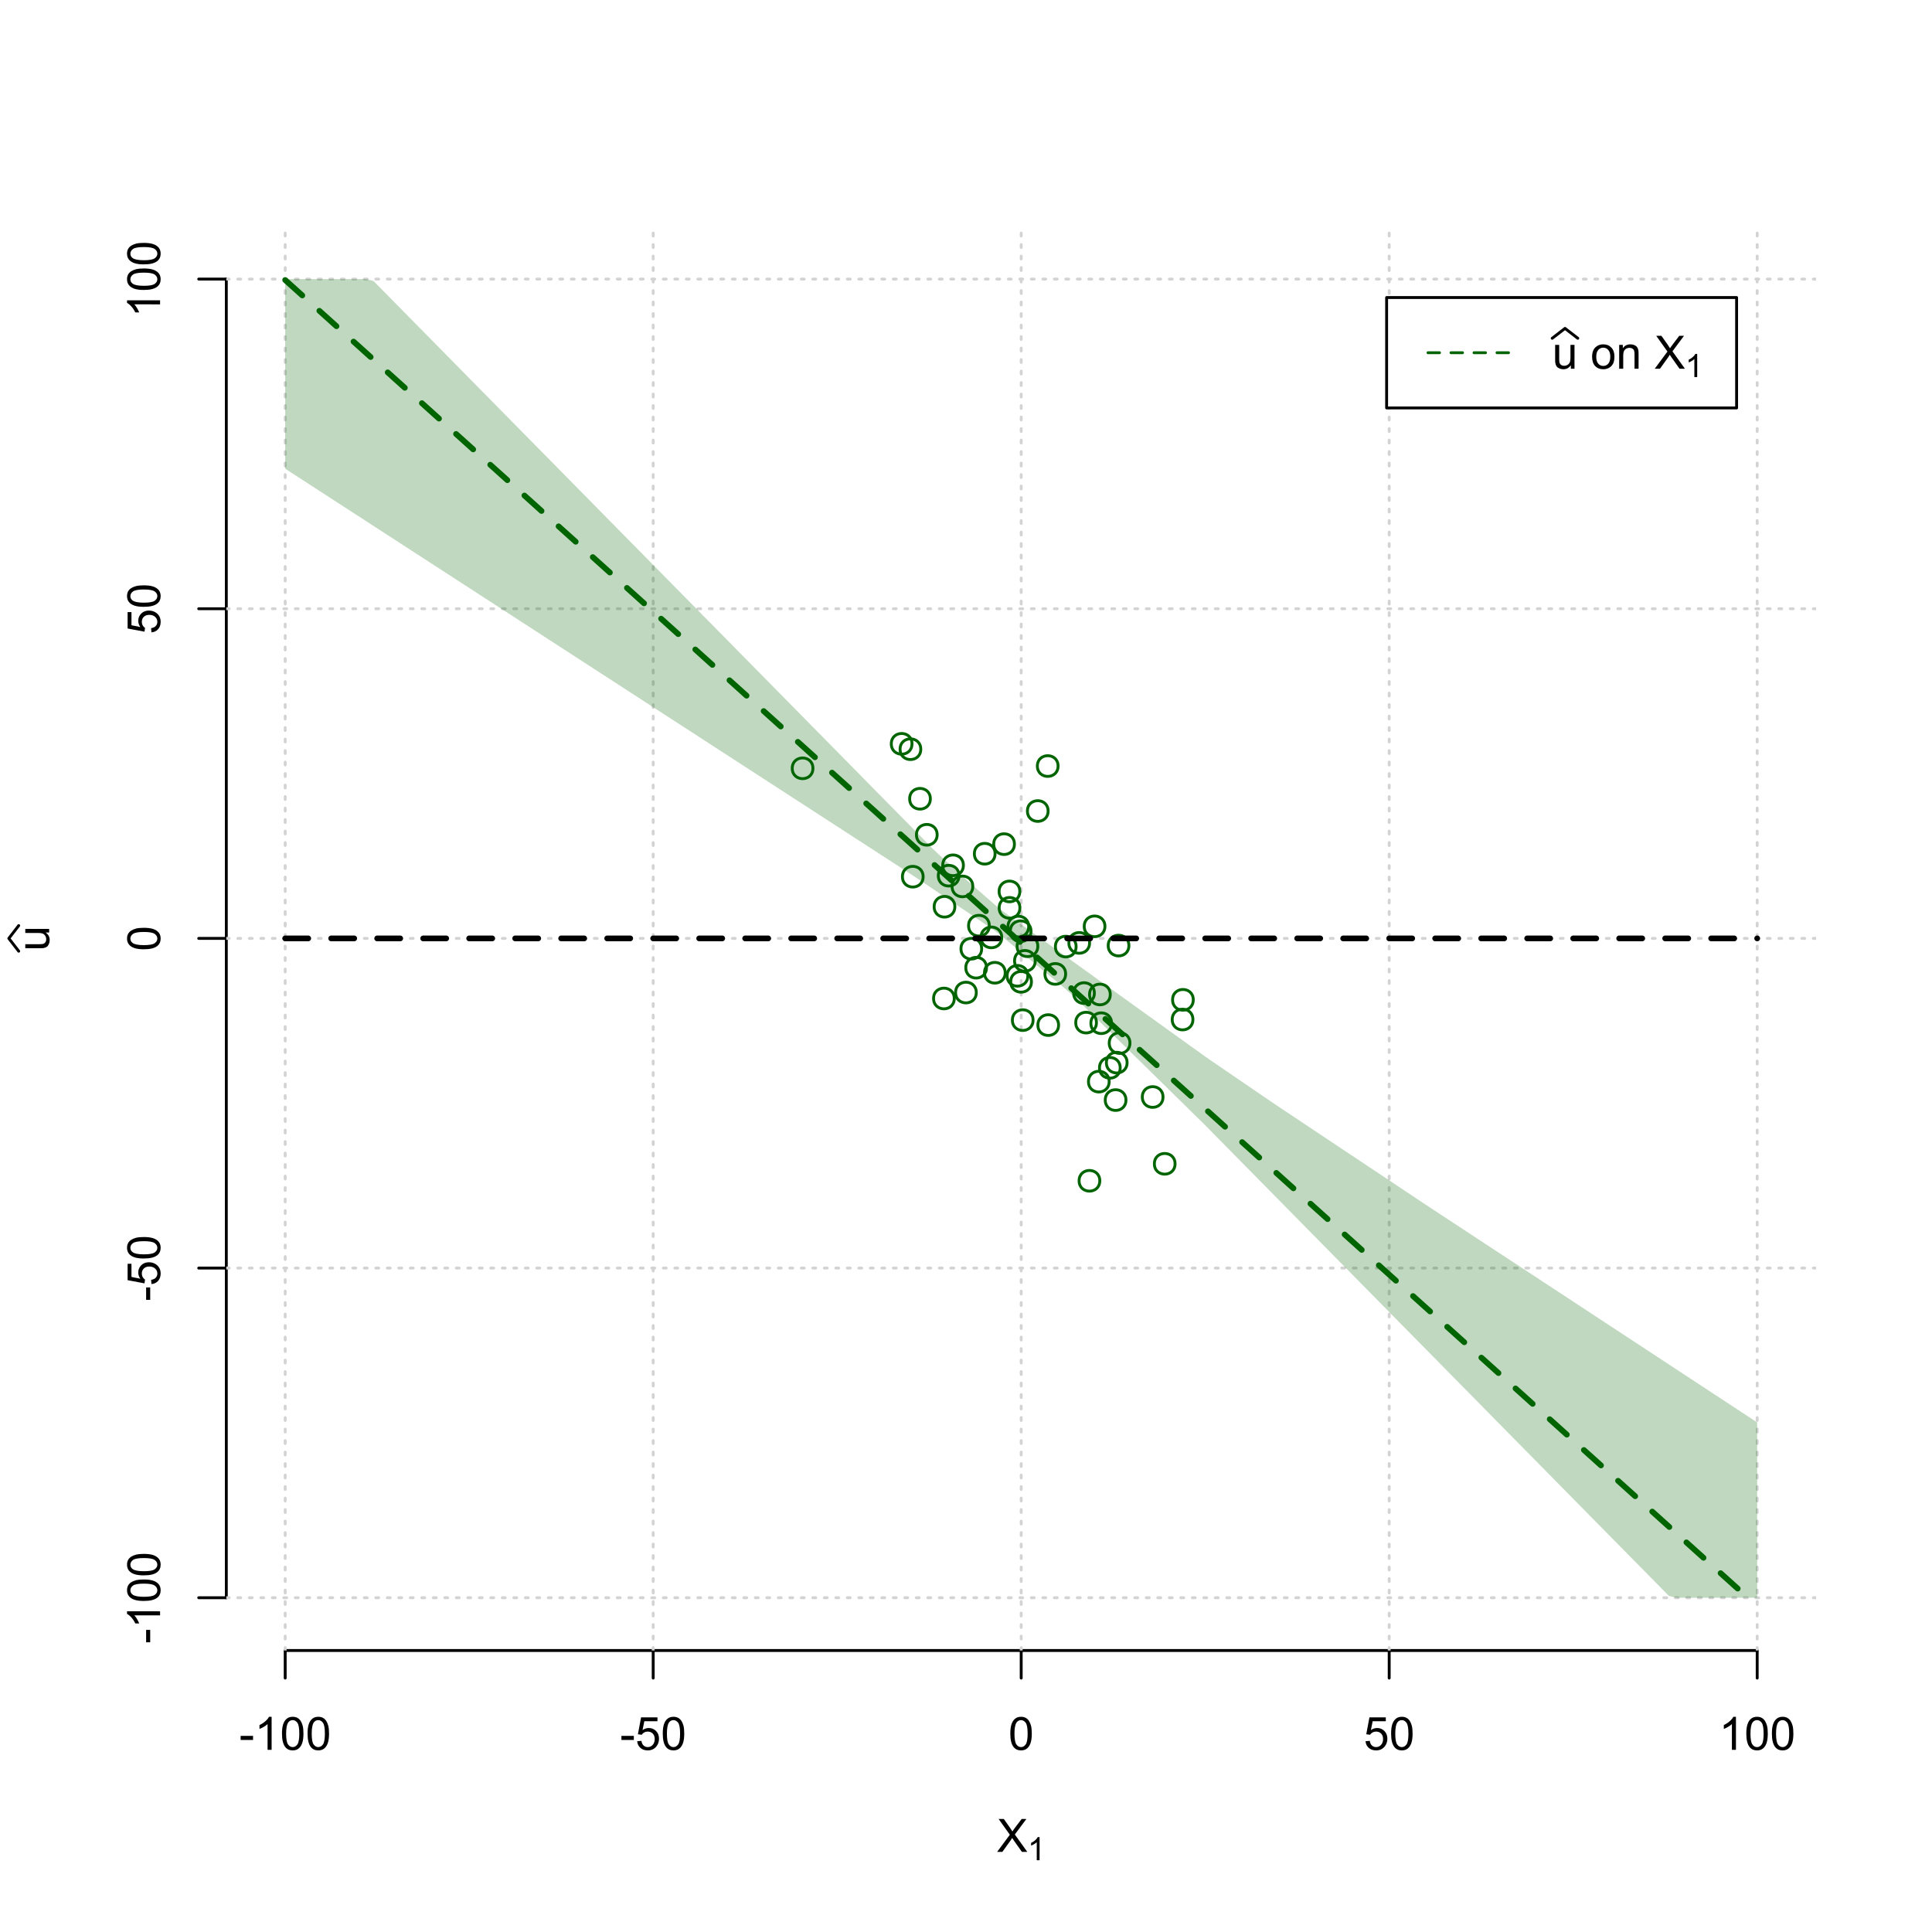 <?xml version="1.0" encoding="UTF-8"?>
<svg xmlns="http://www.w3.org/2000/svg" xmlns:xlink="http://www.w3.org/1999/xlink" width="504pt" height="504pt" viewBox="0 0 504 504" version="1.1">
<defs>
<g>
<symbol overflow="visible" id="glyph0-0">
<path style="stroke:none;" d="M 1.5 0 L 1.5 -7.5 L 7.5 -7.5 L 7.5 0 Z M 1.688 -0.188 L 7.312 -0.188 L 7.312 -7.312 L 1.688 -7.312 Z M 1.688 -0.188 "/>
</symbol>
<symbol overflow="visible" id="glyph0-1">
<path style="stroke:none;" d="M 0.055 0 L 3.375 -4.477 L 0.445 -8.59 L 1.797 -8.59 L 3.359 -6.387 C 3.68 -5.93 3.91 -5.578 4.047 -5.332 C 4.238 -5.645 4.465 -5.969 4.727 -6.312 L 6.457 -8.59 L 7.695 -8.59 L 4.676 -4.539 L 7.93 0 L 6.523 0 L 4.359 -3.062 C 4.238 -3.238 4.113 -3.43 3.984 -3.641 C 3.789 -3.324 3.652 -3.109 3.574 -2.992 L 1.418 0 Z M 0.055 0 "/>
</symbol>
<symbol overflow="visible" id="glyph0-2">
<path style="stroke:none;" d="M 0.383 -2.578 L 0.383 -3.641 L 3.621 -3.641 L 3.621 -2.578 Z M 0.383 -2.578 "/>
</symbol>
<symbol overflow="visible" id="glyph0-3">
<path style="stroke:none;" d="M 4.469 0 L 3.414 0 L 3.414 -6.719 C 3.16 -6.477 2.828 -6.234 2.414 -5.996 C 2 -5.75 1.629 -5.57 1.305 -5.449 L 1.305 -6.469 C 1.895 -6.742 2.41 -7.078 2.852 -7.477 C 3.293 -7.871 3.605 -8.254 3.789 -8.625 L 4.469 -8.625 Z M 4.469 0 "/>
</symbol>
<symbol overflow="visible" id="glyph0-4">
<path style="stroke:none;" d="M 0.5 -4.234 C 0.496 -5.246 0.602 -6.062 0.812 -6.688 C 1.02 -7.305 1.328 -7.785 1.742 -8.121 C 2.148 -8.457 2.668 -8.625 3.297 -8.625 C 3.758 -8.625 4.164 -8.531 4.512 -8.348 C 4.855 -8.16 5.141 -7.891 5.371 -7.543 C 5.594 -7.191 5.773 -6.766 5.906 -6.266 C 6.035 -5.762 6.098 -5.086 6.102 -4.234 C 6.098 -3.227 5.996 -2.414 5.789 -1.797 C 5.578 -1.176 5.266 -0.695 4.859 -0.359 C 4.445 -0.02 3.926 0.145 3.297 0.148 C 2.465 0.145 1.816 -0.148 1.348 -0.742 C 0.781 -1.457 0.496 -2.621 0.5 -4.234 Z M 1.582 -4.234 C 1.582 -2.824 1.746 -1.887 2.074 -1.418 C 2.402 -0.949 2.809 -0.715 3.297 -0.719 C 3.777 -0.715 4.184 -0.949 4.52 -1.422 C 4.848 -1.887 5.016 -2.824 5.016 -4.234 C 5.016 -5.648 4.848 -6.59 4.52 -7.055 C 4.184 -7.516 3.773 -7.746 3.289 -7.75 C 2.801 -7.746 2.414 -7.543 2.125 -7.137 C 1.762 -6.613 1.582 -5.645 1.582 -4.234 Z M 1.582 -4.234 "/>
</symbol>
<symbol overflow="visible" id="glyph0-5">
<path style="stroke:none;" d="M 0.5 -2.25 L 1.605 -2.344 C 1.684 -1.805 1.871 -1.398 2.176 -1.125 C 2.473 -0.852 2.836 -0.715 3.258 -0.719 C 3.766 -0.715 4.195 -0.906 4.547 -1.293 C 4.898 -1.672 5.074 -2.18 5.074 -2.82 C 5.074 -3.414 4.902 -3.891 4.566 -4.242 C 4.227 -4.59 3.785 -4.762 3.242 -4.766 C 2.898 -4.762 2.594 -4.684 2.32 -4.531 C 2.047 -4.375 1.832 -4.176 1.676 -3.93 L 0.688 -4.062 L 1.516 -8.473 L 5.789 -8.473 L 5.789 -7.465 L 2.359 -7.465 L 1.898 -5.156 C 2.414 -5.516 2.953 -5.695 3.523 -5.695 C 4.27 -5.695 4.902 -5.434 5.422 -4.914 C 5.934 -4.395 6.191 -3.727 6.195 -2.914 C 6.191 -2.133 5.965 -1.461 5.516 -0.898 C 4.961 -0.199 4.211 0.145 3.258 0.148 C 2.477 0.145 1.836 -0.07 1.344 -0.508 C 0.844 -0.941 0.562 -1.523 0.5 -2.25 Z M 0.5 -2.25 "/>
</symbol>
<symbol overflow="visible" id="glyph0-6">
<path style="stroke:none;" d="M 4.867 0 L 4.867 -0.914 C 4.379 -0.211 3.723 0.141 2.895 0.141 C 2.527 0.141 2.184 0.07 1.867 -0.07 C 1.547 -0.211 1.309 -0.387 1.156 -0.602 C 1 -0.812 0.895 -1.074 0.832 -1.383 C 0.785 -1.59 0.762 -1.918 0.766 -2.367 L 0.766 -6.223 L 1.82 -6.223 L 1.82 -2.773 C 1.816 -2.219 1.84 -1.848 1.887 -1.656 C 1.949 -1.379 2.09 -1.16 2.309 -1.004 C 2.523 -0.84 2.789 -0.762 3.105 -0.766 C 3.418 -0.762 3.715 -0.844 3.996 -1.008 C 4.273 -1.172 4.469 -1.391 4.586 -1.672 C 4.699 -1.949 4.758 -2.355 4.758 -2.891 L 4.758 -6.223 L 5.812 -6.223 L 5.812 0 Z M 4.867 0 "/>
</symbol>
<symbol overflow="visible" id="glyph0-7">
<path style="stroke:none;" d=""/>
</symbol>
<symbol overflow="visible" id="glyph0-8">
<path style="stroke:none;" d="M 0.398 -3.109 C 0.398 -4.262 0.719 -5.117 1.359 -5.672 C 1.895 -6.133 2.547 -6.363 3.316 -6.363 C 4.172 -6.363 4.871 -6.082 5.414 -5.52 C 5.953 -4.957 6.223 -4.184 6.227 -3.199 C 6.223 -2.398 6.102 -1.766 5.867 -1.309 C 5.625 -0.848 5.277 -0.492 4.82 -0.238 C 4.359 0.016 3.859 0.141 3.316 0.141 C 2.441 0.141 1.734 -0.137 1.203 -0.695 C 0.664 -1.254 0.398 -2.059 0.398 -3.109 Z M 1.484 -3.109 C 1.48 -2.309 1.656 -1.711 2.004 -1.32 C 2.348 -0.922 2.785 -0.727 3.316 -0.727 C 3.84 -0.727 4.273 -0.926 4.621 -1.324 C 4.969 -1.723 5.145 -2.328 5.145 -3.148 C 5.145 -3.914 4.969 -4.496 4.617 -4.895 C 4.266 -5.289 3.832 -5.488 3.316 -5.492 C 2.785 -5.488 2.348 -5.293 2.004 -4.898 C 1.656 -4.5 1.48 -3.902 1.484 -3.109 Z M 1.484 -3.109 "/>
</symbol>
<symbol overflow="visible" id="glyph0-9">
<path style="stroke:none;" d="M 0.789 0 L 0.789 -6.223 L 1.742 -6.223 L 1.742 -5.336 C 2.195 -6.02 2.855 -6.363 3.719 -6.363 C 4.09 -6.363 4.434 -6.293 4.754 -6.16 C 5.066 -6.023 5.305 -5.848 5.461 -5.633 C 5.617 -5.41 5.727 -5.152 5.789 -4.852 C 5.828 -4.656 5.848 -4.312 5.848 -3.828 L 5.848 0 L 4.793 0 L 4.793 -3.785 C 4.793 -4.215 4.75 -4.535 4.668 -4.75 C 4.586 -4.961 4.441 -5.129 4.234 -5.258 C 4.023 -5.383 3.777 -5.449 3.5 -5.449 C 3.047 -5.449 2.66 -5.305 2.332 -5.02 C 2.004 -4.734 1.84 -4.195 1.844 -3.398 L 1.844 0 Z M 0.789 0 "/>
</symbol>
<symbol overflow="visible" id="glyph1-0">
<path style="stroke:none;" d="M 1.051 0 L 1.051 -5.25 L 5.25 -5.25 L 5.25 0 Z M 1.18 -0.133 L 5.117 -0.133 L 5.117 -5.117 L 1.18 -5.117 Z M 1.18 -0.133 "/>
</symbol>
<symbol overflow="visible" id="glyph1-1">
<path style="stroke:none;" d="M 3.129 0 L 2.391 0 L 2.391 -4.703 C 2.211 -4.531 1.977 -4.363 1.691 -4.195 C 1.398 -4.023 1.141 -3.895 0.914 -3.812 L 0.914 -4.527 C 1.328 -4.719 1.688 -4.953 1.996 -5.234 C 2.305 -5.508 2.523 -5.777 2.652 -6.039 L 3.129 -6.039 Z M 3.129 0 "/>
</symbol>
<symbol overflow="visible" id="glyph2-0">
<path style="stroke:none;" d="M 0 -1.5 L -7.5 -1.5 L -7.5 -7.5 L 0 -7.5 Z M -0.188 -1.688 L -0.188 -7.312 L -7.312 -7.312 L -7.312 -1.688 Z M -0.188 -1.688 "/>
</symbol>
<symbol overflow="visible" id="glyph2-1">
<path style="stroke:none;" d="M 0 -4.867 L -0.914 -4.867 C -0.211 -4.379 0.141 -3.723 0.141 -2.895 C 0.141 -2.527 0.07 -2.184 -0.07 -1.867 C -0.211 -1.547 -0.387 -1.309 -0.598 -1.156 C -0.809 -1 -1.07 -0.895 -1.383 -0.832 C -1.59 -0.789 -1.918 -0.766 -2.367 -0.77 L -6.223 -0.77 L -6.223 -1.824 L -2.773 -1.824 C -2.219 -1.82 -1.848 -1.844 -1.656 -1.887 C -1.379 -1.949 -1.16 -2.09 -1.004 -2.309 C -0.84 -2.523 -0.762 -2.789 -0.766 -3.105 C -0.762 -3.418 -0.844 -3.715 -1.008 -3.996 C -1.172 -4.273 -1.391 -4.469 -1.672 -4.586 C -1.945 -4.699 -2.352 -4.758 -2.887 -4.758 L -6.223 -4.758 L -6.223 -5.812 L 0 -5.812 Z M 0 -4.867 "/>
</symbol>
<symbol overflow="visible" id="glyph2-2">
<path style="stroke:none;" d="M -2.578 -0.383 L -3.641 -0.383 L -3.641 -3.621 L -2.578 -3.621 Z M -2.578 -0.383 "/>
</symbol>
<symbol overflow="visible" id="glyph2-3">
<path style="stroke:none;" d="M 0 -4.469 L 0 -3.414 L -6.719 -3.418 C -6.477 -3.16 -6.234 -2.828 -5.996 -2.418 C -5.75 -2.004 -5.57 -1.633 -5.449 -1.309 L -6.469 -1.309 C -6.742 -1.895 -7.078 -2.41 -7.477 -2.852 C -7.871 -3.293 -8.254 -3.605 -8.625 -3.793 L -8.625 -4.473 Z M 0 -4.469 "/>
</symbol>
<symbol overflow="visible" id="glyph2-4">
<path style="stroke:none;" d="M -4.234 -0.5 C -5.246 -0.496 -6.062 -0.602 -6.688 -0.812 C -7.305 -1.02 -7.785 -1.328 -8.121 -1.742 C -8.457 -2.152 -8.625 -2.672 -8.625 -3.301 C -8.625 -3.758 -8.531 -4.164 -8.348 -4.512 C -8.16 -4.859 -7.891 -5.145 -7.543 -5.371 C -7.191 -5.594 -6.766 -5.773 -6.266 -5.906 C -5.762 -6.035 -5.086 -6.098 -4.234 -6.102 C -3.223 -6.098 -2.41 -5.996 -1.793 -5.789 C -1.176 -5.578 -0.695 -5.266 -0.359 -4.859 C -0.02 -4.445 0.145 -3.926 0.148 -3.297 C 0.145 -2.465 -0.148 -1.816 -0.742 -1.348 C -1.457 -0.781 -2.621 -0.496 -4.234 -0.5 Z M -4.234 -1.582 C -2.824 -1.582 -1.887 -1.746 -1.418 -2.074 C -0.949 -2.402 -0.715 -2.809 -0.719 -3.297 C -0.715 -3.777 -0.949 -4.184 -1.422 -4.52 C -1.887 -4.848 -2.824 -5.016 -4.234 -5.016 C -5.648 -5.016 -6.59 -4.848 -7.055 -4.52 C -7.516 -4.188 -7.746 -3.777 -7.75 -3.289 C -7.746 -2.801 -7.543 -2.414 -7.137 -2.129 C -6.613 -1.762 -5.645 -1.582 -4.234 -1.582 Z M -4.234 -1.582 "/>
</symbol>
<symbol overflow="visible" id="glyph2-5">
<path style="stroke:none;" d="M -2.25 -0.5 L -2.344 -1.605 C -1.805 -1.684 -1.398 -1.871 -1.125 -2.176 C -0.852 -2.473 -0.715 -2.836 -0.719 -3.258 C -0.715 -3.766 -0.906 -4.195 -1.293 -4.547 C -1.672 -4.898 -2.18 -5.074 -2.816 -5.074 C -3.414 -5.074 -3.891 -4.902 -4.242 -4.566 C -4.59 -4.227 -4.762 -3.785 -4.766 -3.242 C -4.762 -2.898 -4.684 -2.594 -4.531 -2.32 C -4.375 -2.047 -4.176 -1.832 -3.93 -1.676 L -4.062 -0.688 L -8.473 -1.52 L -8.473 -5.789 L -7.465 -5.789 L -7.465 -2.363 L -5.156 -1.898 C -5.516 -2.414 -5.695 -2.953 -5.695 -3.523 C -5.695 -4.27 -5.434 -4.902 -4.914 -5.422 C -4.395 -5.934 -3.727 -6.191 -2.91 -6.195 C -2.133 -6.191 -1.461 -5.965 -0.895 -5.516 C -0.199 -4.961 0.145 -4.211 0.148 -3.258 C 0.145 -2.477 -0.07 -1.836 -0.508 -1.344 C -0.941 -0.848 -1.523 -0.566 -2.25 -0.5 Z M -2.25 -0.5 "/>
</symbol>
</g>
<clipPath id="clip1">
  <path d="M 74 59.039 L 75 59.039 L 75 430.559 L 74 430.559 Z M 74 59.039 "/>
</clipPath>
<clipPath id="clip2">
  <path d="M 170 59.039 L 171 59.039 L 171 430.559 L 170 430.559 Z M 170 59.039 "/>
</clipPath>
<clipPath id="clip3">
  <path d="M 266 59.039 L 267 59.039 L 267 430.559 L 266 430.559 Z M 266 59.039 "/>
</clipPath>
<clipPath id="clip4">
  <path d="M 362 59.039 L 363 59.039 L 363 430.559 L 362 430.559 Z M 362 59.039 "/>
</clipPath>
<clipPath id="clip5">
  <path d="M 458 59.039 L 459 59.039 L 459 430.559 L 458 430.559 Z M 458 59.039 "/>
</clipPath>
<clipPath id="clip6">
  <path d="M 59.039 416 L 473.758 416 L 473.758 418 L 59.039 418 Z M 59.039 416 "/>
</clipPath>
<clipPath id="clip7">
  <path d="M 59.039 330 L 473.758 330 L 473.758 332 L 59.039 332 Z M 59.039 330 "/>
</clipPath>
<clipPath id="clip8">
  <path d="M 59.039 244 L 473.758 244 L 473.758 246 L 59.039 246 Z M 59.039 244 "/>
</clipPath>
<clipPath id="clip9">
  <path d="M 59.039 158 L 473.758 158 L 473.758 160 L 59.039 160 Z M 59.039 158 "/>
</clipPath>
<clipPath id="clip10">
  <path d="M 59.039 72 L 473.758 72 L 473.758 74 L 59.039 74 Z M 59.039 72 "/>
</clipPath>
</defs>
<g id="surface816">
<rect x="0" y="0" width="504" height="504" style="fill:rgb(100%,100%,100%);fill-opacity:1;stroke:none;"/>
<g style="fill:rgb(0%,0%,0%);fill-opacity:1;">
  <use xlink:href="#glyph0-1" x="260.062" y="483.102"/>
</g>
<g style="fill:rgb(0%,0%,0%);fill-opacity:1;">
  <use xlink:href="#glyph1-1" x="268.066" y="485.281"/>
</g>
<g style="fill:rgb(0%,0%,0%);fill-opacity:1;">
  <use xlink:href="#glyph2-1" x="12.82" y="248.137"/>
</g>
<path style="fill:none;stroke-width:0.75;stroke-linecap:round;stroke-linejoin:round;stroke:rgb(0%,0%,0%);stroke-opacity:1;stroke-miterlimit:10;" d="M 4.879 248.137 L 2.301 244.801 L 4.879 241.465 "/>
<path style="fill:none;stroke-width:0.75;stroke-linecap:round;stroke-linejoin:round;stroke:rgb(0%,0%,0%);stroke-opacity:1;stroke-miterlimit:10;" d="M 74.398 430.559 L 458.398 430.559 "/>
<path style="fill:none;stroke-width:0.75;stroke-linecap:round;stroke-linejoin:round;stroke:rgb(0%,0%,0%);stroke-opacity:1;stroke-miterlimit:10;" d="M 74.398 430.559 L 74.398 437.762 "/>
<path style="fill:none;stroke-width:0.75;stroke-linecap:round;stroke-linejoin:round;stroke:rgb(0%,0%,0%);stroke-opacity:1;stroke-miterlimit:10;" d="M 170.398 430.559 L 170.398 437.762 "/>
<path style="fill:none;stroke-width:0.75;stroke-linecap:round;stroke-linejoin:round;stroke:rgb(0%,0%,0%);stroke-opacity:1;stroke-miterlimit:10;" d="M 266.398 430.559 L 266.398 437.762 "/>
<path style="fill:none;stroke-width:0.75;stroke-linecap:round;stroke-linejoin:round;stroke:rgb(0%,0%,0%);stroke-opacity:1;stroke-miterlimit:10;" d="M 362.398 430.559 L 362.398 437.762 "/>
<path style="fill:none;stroke-width:0.75;stroke-linecap:round;stroke-linejoin:round;stroke:rgb(0%,0%,0%);stroke-opacity:1;stroke-miterlimit:10;" d="M 458.398 430.559 L 458.398 437.762 "/>
<g style="fill:rgb(0%,0%,0%);fill-opacity:1;">
  <use xlink:href="#glyph0-2" x="62.391" y="456.48"/>
  <use xlink:href="#glyph0-3" x="66.387" y="456.48"/>
  <use xlink:href="#glyph0-4" x="73.061" y="456.48"/>
  <use xlink:href="#glyph0-4" x="79.734" y="456.48"/>
</g>
<g style="fill:rgb(0%,0%,0%);fill-opacity:1;">
  <use xlink:href="#glyph0-2" x="161.727" y="456.48"/>
  <use xlink:href="#glyph0-5" x="165.723" y="456.48"/>
  <use xlink:href="#glyph0-4" x="172.396" y="456.48"/>
</g>
<g style="fill:rgb(0%,0%,0%);fill-opacity:1;">
  <use xlink:href="#glyph0-4" x="263.062" y="456.48"/>
</g>
<g style="fill:rgb(0%,0%,0%);fill-opacity:1;">
  <use xlink:href="#glyph0-5" x="355.727" y="456.48"/>
  <use xlink:href="#glyph0-4" x="362.4" y="456.48"/>
</g>
<g style="fill:rgb(0%,0%,0%);fill-opacity:1;">
  <use xlink:href="#glyph0-3" x="448.387" y="456.48"/>
  <use xlink:href="#glyph0-4" x="455.061" y="456.48"/>
  <use xlink:href="#glyph0-4" x="461.734" y="456.48"/>
</g>
<path style="fill:none;stroke-width:0.75;stroke-linecap:round;stroke-linejoin:round;stroke:rgb(0%,0%,0%);stroke-opacity:1;stroke-miterlimit:10;" d="M 59.039 416.801 L 59.039 72.801 "/>
<path style="fill:none;stroke-width:0.75;stroke-linecap:round;stroke-linejoin:round;stroke:rgb(0%,0%,0%);stroke-opacity:1;stroke-miterlimit:10;" d="M 59.039 416.801 L 51.84 416.801 "/>
<path style="fill:none;stroke-width:0.75;stroke-linecap:round;stroke-linejoin:round;stroke:rgb(0%,0%,0%);stroke-opacity:1;stroke-miterlimit:10;" d="M 59.039 330.801 L 51.84 330.801 "/>
<path style="fill:none;stroke-width:0.75;stroke-linecap:round;stroke-linejoin:round;stroke:rgb(0%,0%,0%);stroke-opacity:1;stroke-miterlimit:10;" d="M 59.039 244.801 L 51.84 244.801 "/>
<path style="fill:none;stroke-width:0.75;stroke-linecap:round;stroke-linejoin:round;stroke:rgb(0%,0%,0%);stroke-opacity:1;stroke-miterlimit:10;" d="M 59.039 158.801 L 51.84 158.801 "/>
<path style="fill:none;stroke-width:0.75;stroke-linecap:round;stroke-linejoin:round;stroke:rgb(0%,0%,0%);stroke-opacity:1;stroke-miterlimit:10;" d="M 59.039 72.801 L 51.84 72.801 "/>
<g style="fill:rgb(0%,0%,0%);fill-opacity:1;">
  <use xlink:href="#glyph2-2" x="41.762" y="428.809"/>
  <use xlink:href="#glyph2-3" x="41.762" y="424.812"/>
  <use xlink:href="#glyph2-4" x="41.762" y="418.139"/>
  <use xlink:href="#glyph2-4" x="41.762" y="411.465"/>
</g>
<g style="fill:rgb(0%,0%,0%);fill-opacity:1;">
  <use xlink:href="#glyph2-2" x="41.762" y="339.473"/>
  <use xlink:href="#glyph2-5" x="41.762" y="335.477"/>
  <use xlink:href="#glyph2-4" x="41.762" y="328.803"/>
</g>
<g style="fill:rgb(0%,0%,0%);fill-opacity:1;">
  <use xlink:href="#glyph2-4" x="41.762" y="248.137"/>
</g>
<g style="fill:rgb(0%,0%,0%);fill-opacity:1;">
  <use xlink:href="#glyph2-5" x="41.762" y="165.473"/>
  <use xlink:href="#glyph2-4" x="41.762" y="158.799"/>
</g>
<g style="fill:rgb(0%,0%,0%);fill-opacity:1;">
  <use xlink:href="#glyph2-3" x="41.762" y="82.812"/>
  <use xlink:href="#glyph2-4" x="41.762" y="76.139"/>
  <use xlink:href="#glyph2-4" x="41.762" y="69.465"/>
</g>
<g clip-path="url(#clip1)" clip-rule="nonzero">
<path style="fill:none;stroke-width:0.75;stroke-linecap:round;stroke-linejoin:round;stroke:rgb(82.745%,82.745%,82.745%);stroke-opacity:1;stroke-dasharray:0.75,2.25;stroke-miterlimit:10;" d="M 74.398 430.559 L 74.398 59.039 "/>
</g>
<g clip-path="url(#clip2)" clip-rule="nonzero">
<path style="fill:none;stroke-width:0.75;stroke-linecap:round;stroke-linejoin:round;stroke:rgb(82.745%,82.745%,82.745%);stroke-opacity:1;stroke-dasharray:0.75,2.25;stroke-miterlimit:10;" d="M 170.398 430.559 L 170.398 59.039 "/>
</g>
<g clip-path="url(#clip3)" clip-rule="nonzero">
<path style="fill:none;stroke-width:0.75;stroke-linecap:round;stroke-linejoin:round;stroke:rgb(82.745%,82.745%,82.745%);stroke-opacity:1;stroke-dasharray:0.75,2.25;stroke-miterlimit:10;" d="M 266.398 430.559 L 266.398 59.039 "/>
</g>
<g clip-path="url(#clip4)" clip-rule="nonzero">
<path style="fill:none;stroke-width:0.75;stroke-linecap:round;stroke-linejoin:round;stroke:rgb(82.745%,82.745%,82.745%);stroke-opacity:1;stroke-dasharray:0.75,2.25;stroke-miterlimit:10;" d="M 362.398 430.559 L 362.398 59.039 "/>
</g>
<g clip-path="url(#clip5)" clip-rule="nonzero">
<path style="fill:none;stroke-width:0.75;stroke-linecap:round;stroke-linejoin:round;stroke:rgb(82.745%,82.745%,82.745%);stroke-opacity:1;stroke-dasharray:0.75,2.25;stroke-miterlimit:10;" d="M 458.398 430.559 L 458.398 59.039 "/>
</g>
<g clip-path="url(#clip6)" clip-rule="nonzero">
<path style="fill:none;stroke-width:0.75;stroke-linecap:round;stroke-linejoin:round;stroke:rgb(82.745%,82.745%,82.745%);stroke-opacity:1;stroke-dasharray:0.75,2.25;stroke-miterlimit:10;" d="M 59.039 416.801 L 473.762 416.801 "/>
</g>
<g clip-path="url(#clip7)" clip-rule="nonzero">
<path style="fill:none;stroke-width:0.75;stroke-linecap:round;stroke-linejoin:round;stroke:rgb(82.745%,82.745%,82.745%);stroke-opacity:1;stroke-dasharray:0.75,2.25;stroke-miterlimit:10;" d="M 59.039 330.801 L 473.762 330.801 "/>
</g>
<g clip-path="url(#clip8)" clip-rule="nonzero">
<path style="fill:none;stroke-width:0.75;stroke-linecap:round;stroke-linejoin:round;stroke:rgb(82.745%,82.745%,82.745%);stroke-opacity:1;stroke-dasharray:0.75,2.25;stroke-miterlimit:10;" d="M 59.039 244.801 L 473.762 244.801 "/>
</g>
<g clip-path="url(#clip9)" clip-rule="nonzero">
<path style="fill:none;stroke-width:0.75;stroke-linecap:round;stroke-linejoin:round;stroke:rgb(82.745%,82.745%,82.745%);stroke-opacity:1;stroke-dasharray:0.75,2.25;stroke-miterlimit:10;" d="M 59.039 158.801 L 473.762 158.801 "/>
</g>
<g clip-path="url(#clip10)" clip-rule="nonzero">
<path style="fill:none;stroke-width:0.75;stroke-linecap:round;stroke-linejoin:round;stroke:rgb(82.745%,82.745%,82.745%);stroke-opacity:1;stroke-dasharray:0.75,2.25;stroke-miterlimit:10;" d="M 59.039 72.801 L 473.762 72.801 "/>
</g>
<path style=" stroke:none;fill-rule:nonzero;fill:rgb(0%,39.216%,0%);fill-opacity:0.251;" d="M 74.398 72.801 L 95.52 72.801 L 97.441 73.312 L 99.359 75.262 L 101.281 77.211 L 103.199 79.16 L 105.121 81.109 L 107.039 83.059 L 108.961 85.008 L 110.879 86.957 L 112.801 88.906 L 114.719 90.855 L 116.641 92.805 L 118.559 94.754 L 120.48 96.699 L 122.398 98.648 L 124.32 100.598 L 126.238 102.547 L 128.16 104.496 L 130.078 106.445 L 133.922 110.344 L 135.84 112.293 L 137.762 114.242 L 139.68 116.191 L 141.602 118.141 L 143.52 120.086 L 145.441 122.035 L 147.359 123.984 L 149.281 125.934 L 151.199 127.883 L 153.121 129.832 L 155.039 131.781 L 156.961 133.73 L 158.879 135.68 L 160.801 137.629 L 162.719 139.578 L 164.641 141.527 L 166.559 143.473 L 168.48 145.422 L 170.398 147.371 L 172.32 149.32 L 174.238 151.27 L 176.16 153.219 L 178.078 155.168 L 181.922 159.066 L 183.84 161.016 L 185.762 162.965 L 187.68 164.914 L 189.602 166.859 L 191.52 168.809 L 193.441 170.758 L 195.359 172.707 L 197.281 174.656 L 199.199 176.605 L 201.121 178.555 L 203.039 180.504 L 204.961 182.453 L 206.879 184.402 L 208.801 186.352 L 210.719 188.301 L 212.641 190.246 L 214.559 192.195 L 216.48 194.145 L 218.398 196.094 L 220.32 198.043 L 222.238 199.992 L 224.16 201.941 L 226.078 203.891 L 229.922 207.789 L 231.84 209.738 L 233.762 211.688 L 235.68 213.633 L 237.602 215.582 L 239.52 217.531 L 241.441 219.48 L 243.359 221.43 L 245.281 223.258 L 247.199 225.016 L 249.121 226.773 L 251.039 228.527 L 252.961 230.281 L 254.879 231.957 L 256.801 233.633 L 258.719 235.312 L 260.641 236.988 L 262.559 238.387 L 264.48 239.766 L 266.398 241.145 L 268.32 242.523 L 270.238 243.902 L 272.16 245.281 L 274.078 246.66 L 277.922 249.418 L 279.84 250.797 L 281.762 252.176 L 283.68 253.555 L 285.602 254.934 L 287.52 256.312 L 289.441 257.691 L 291.359 259.07 L 293.281 260.449 L 295.199 261.828 L 297.121 263.207 L 299.039 264.586 L 300.961 265.965 L 302.879 267.344 L 304.801 268.723 L 306.719 270.102 L 308.641 271.484 L 310.559 272.863 L 312.48 274.242 L 314.398 275.621 L 316.32 276.949 L 318.238 278.262 L 320.16 279.574 L 322.078 280.883 L 325.922 283.508 L 327.84 284.82 L 329.762 286.133 L 331.68 287.441 L 333.602 288.742 L 335.52 290.02 L 337.441 291.297 L 339.359 292.578 L 341.281 293.855 L 343.199 295.133 L 345.121 296.414 L 347.039 297.691 L 348.961 298.969 L 350.879 300.25 L 352.801 301.527 L 354.719 302.805 L 356.641 304.086 L 358.559 305.363 L 360.48 306.641 L 362.398 307.922 L 364.32 309.199 L 366.238 310.477 L 368.16 311.758 L 370.078 313.035 L 372 314.312 L 373.922 315.582 L 375.84 316.844 L 377.762 318.105 L 379.68 319.367 L 381.602 320.625 L 383.52 321.887 L 385.441 323.148 L 387.359 324.41 L 389.281 325.672 L 391.199 326.934 L 393.121 328.195 L 395.039 329.453 L 396.961 330.715 L 398.879 331.977 L 400.801 333.238 L 402.719 334.5 L 404.641 335.762 L 406.559 337.02 L 408.48 338.281 L 410.398 339.543 L 412.32 340.805 L 414.238 342.066 L 416.16 343.328 L 418.078 344.586 L 421.922 347.109 L 423.84 348.371 L 425.762 349.633 L 427.68 350.895 L 429.602 352.156 L 431.52 353.414 L 433.441 354.676 L 435.359 355.938 L 437.281 357.199 L 439.199 358.461 L 441.121 359.723 L 443.039 360.98 L 444.961 362.242 L 446.879 363.504 L 448.801 364.766 L 450.719 366.027 L 452.641 367.289 L 454.559 368.547 L 456.48 369.809 L 458.398 371.07 L 458.398 416.801 L 437.281 416.801 L 435.359 416.32 L 433.441 414.371 L 431.52 412.422 L 429.602 410.473 L 427.68 408.523 L 425.762 406.574 L 423.84 404.625 L 421.922 402.676 L 418.078 398.777 L 416.16 396.832 L 414.238 394.883 L 412.32 392.934 L 410.398 390.984 L 408.48 389.035 L 406.559 387.086 L 404.641 385.137 L 402.719 383.188 L 400.801 381.238 L 398.879 379.289 L 396.961 377.34 L 395.039 375.391 L 393.121 373.445 L 391.199 371.496 L 389.281 369.547 L 387.359 367.598 L 385.441 365.648 L 383.52 363.699 L 381.602 361.75 L 379.68 359.801 L 377.762 357.852 L 375.84 355.902 L 373.922 353.953 L 372 352.004 L 370.078 350.059 L 368.16 348.109 L 366.238 346.16 L 364.32 344.211 L 362.398 342.262 L 360.48 340.312 L 358.559 338.363 L 356.641 336.414 L 354.719 334.465 L 352.801 332.516 L 350.879 330.566 L 348.961 328.621 L 347.039 326.672 L 345.121 324.723 L 343.199 322.773 L 341.281 320.824 L 339.359 318.875 L 337.441 316.926 L 335.52 314.977 L 333.602 313.027 L 331.68 311.078 L 329.762 309.129 L 327.84 307.18 L 325.922 305.234 L 322.078 301.336 L 320.16 299.387 L 318.238 297.438 L 316.32 295.488 L 314.398 293.539 L 312.48 291.648 L 310.559 289.766 L 308.641 287.879 L 306.719 285.996 L 304.801 284.109 L 302.879 282.227 L 300.961 280.34 L 299.039 278.457 L 297.121 276.57 L 295.199 274.688 L 293.281 272.801 L 291.359 270.914 L 289.441 269.031 L 287.52 267.145 L 285.602 265.262 L 283.68 263.398 L 281.762 261.547 L 279.84 259.699 L 277.922 257.949 L 276 256.359 L 274.078 254.773 L 272.16 253.184 L 270.238 251.598 L 268.32 250.012 L 266.398 248.422 L 264.48 246.836 L 262.559 245.246 L 260.641 243.66 L 258.719 242.242 L 256.801 240.945 L 254.879 239.652 L 252.961 238.359 L 251.039 237.066 L 249.121 235.773 L 247.199 234.48 L 245.281 233.184 L 243.359 231.891 L 241.441 230.598 L 239.52 229.305 L 237.602 228.039 L 235.68 226.797 L 233.762 225.551 L 231.84 224.305 L 229.922 223.062 L 228 221.816 L 226.078 220.574 L 224.16 219.328 L 222.238 218.086 L 220.32 216.84 L 218.398 215.598 L 216.48 214.352 L 214.559 213.105 L 212.641 211.863 L 210.719 210.617 L 208.801 209.375 L 206.879 208.129 L 204.961 206.887 L 203.039 205.641 L 201.121 204.398 L 199.199 203.152 L 197.281 201.906 L 195.359 200.664 L 193.441 199.418 L 191.52 198.176 L 189.602 196.93 L 187.68 195.688 L 185.762 194.441 L 183.84 193.195 L 181.922 191.953 L 180 190.707 L 178.078 189.465 L 176.16 188.219 L 174.238 186.977 L 172.32 185.73 L 170.398 184.488 L 168.48 183.242 L 166.559 181.996 L 164.641 180.754 L 162.719 179.508 L 160.801 178.266 L 158.879 177.02 L 156.961 175.777 L 155.039 174.531 L 153.121 173.289 L 151.199 172.043 L 149.281 170.797 L 147.359 169.555 L 145.441 168.309 L 143.52 167.066 L 141.602 165.82 L 139.68 164.578 L 137.762 163.332 L 135.84 162.086 L 133.922 160.844 L 132 159.598 L 130.078 158.355 L 128.16 157.109 L 126.238 155.867 L 124.32 154.621 L 122.398 153.379 L 120.48 152.133 L 118.559 150.887 L 116.641 149.645 L 114.719 148.398 L 112.801 147.156 L 110.879 145.91 L 108.961 144.668 L 107.039 143.422 L 105.121 142.18 L 103.199 140.934 L 101.281 139.688 L 99.359 138.445 L 97.441 137.199 L 95.52 135.957 L 93.602 134.711 L 91.68 133.469 L 89.762 132.223 L 87.84 130.98 L 85.922 129.734 L 84 128.488 L 82.078 127.246 L 80.16 126 L 78.238 124.758 L 76.32 123.512 L 74.398 122.27 Z M 74.398 72.801 "/>
<path style="fill:none;stroke-width:0.75;stroke-linecap:round;stroke-linejoin:round;stroke:rgb(0%,39.216%,0%);stroke-opacity:1;stroke-miterlimit:10;" d="M 286.902 308.031 C 286.902 311.633 281.504 311.633 281.504 308.031 C 281.504 304.434 286.902 304.434 286.902 308.031 "/>
<path style="fill:none;stroke-width:0.75;stroke-linecap:round;stroke-linejoin:round;stroke:rgb(0%,39.216%,0%);stroke-opacity:1;stroke-miterlimit:10;" d="M 268.957 242.926 C 268.957 246.527 263.559 246.527 263.559 242.926 C 263.559 239.324 268.957 239.324 268.957 242.926 "/>
<path style="fill:none;stroke-width:0.75;stroke-linecap:round;stroke-linejoin:round;stroke:rgb(0%,39.216%,0%);stroke-opacity:1;stroke-miterlimit:10;" d="M 254.684 258.926 C 254.684 262.523 249.285 262.523 249.285 258.926 C 249.285 255.324 254.684 255.324 254.684 258.926 "/>
<path style="fill:none;stroke-width:0.75;stroke-linecap:round;stroke-linejoin:round;stroke:rgb(0%,39.216%,0%);stroke-opacity:1;stroke-miterlimit:10;" d="M 242.699 208.375 C 242.699 211.973 237.301 211.973 237.301 208.375 C 237.301 204.773 242.699 204.773 242.699 208.375 "/>
<path style="fill:none;stroke-width:0.75;stroke-linecap:round;stroke-linejoin:round;stroke:rgb(0%,39.216%,0%);stroke-opacity:1;stroke-miterlimit:10;" d="M 303.395 286.176 C 303.395 289.777 297.996 289.777 297.996 286.176 C 297.996 282.578 303.395 282.578 303.395 286.176 "/>
<path style="fill:none;stroke-width:0.75;stroke-linecap:round;stroke-linejoin:round;stroke:rgb(0%,39.216%,0%);stroke-opacity:1;stroke-miterlimit:10;" d="M 288.242 241.652 C 288.242 245.254 282.844 245.254 282.844 241.652 C 282.844 238.055 288.242 238.055 288.242 241.652 "/>
<path style="fill:none;stroke-width:0.75;stroke-linecap:round;stroke-linejoin:round;stroke:rgb(0%,39.216%,0%);stroke-opacity:1;stroke-miterlimit:10;" d="M 292.223 278.562 C 292.223 282.164 286.824 282.164 286.824 278.562 C 286.824 274.965 292.223 274.965 292.223 278.562 "/>
<path style="fill:none;stroke-width:0.75;stroke-linecap:round;stroke-linejoin:round;stroke:rgb(0%,39.216%,0%);stroke-opacity:1;stroke-miterlimit:10;" d="M 306.539 303.605 C 306.539 307.203 301.141 307.203 301.141 303.605 C 301.141 300.004 306.539 300.004 306.539 303.605 "/>
<path style="fill:none;stroke-width:0.75;stroke-linecap:round;stroke-linejoin:round;stroke:rgb(0%,39.216%,0%);stroke-opacity:1;stroke-miterlimit:10;" d="M 294.023 277.211 C 294.023 280.809 288.625 280.809 288.625 277.211 C 288.625 273.609 294.023 273.609 294.023 277.211 "/>
<path style="fill:none;stroke-width:0.75;stroke-linecap:round;stroke-linejoin:round;stroke:rgb(0%,39.216%,0%);stroke-opacity:1;stroke-miterlimit:10;" d="M 240.203 195.445 C 240.203 199.043 234.805 199.043 234.805 195.445 C 234.805 191.844 240.203 191.844 240.203 195.445 "/>
<path style="fill:none;stroke-width:0.75;stroke-linecap:round;stroke-linejoin:round;stroke:rgb(0%,39.216%,0%);stroke-opacity:1;stroke-miterlimit:10;" d="M 284.234 245.973 C 284.234 249.574 278.836 249.574 278.836 245.973 C 278.836 242.375 284.234 242.375 284.234 245.973 "/>
<path style="fill:none;stroke-width:0.75;stroke-linecap:round;stroke-linejoin:round;stroke:rgb(0%,39.216%,0%);stroke-opacity:1;stroke-miterlimit:10;" d="M 269.07 256.129 C 269.07 259.727 263.672 259.727 263.672 256.129 C 263.672 252.527 269.07 252.527 269.07 256.129 "/>
<path style="fill:none;stroke-width:0.75;stroke-linecap:round;stroke-linejoin:round;stroke:rgb(0%,39.216%,0%);stroke-opacity:1;stroke-miterlimit:10;" d="M 253.77 231.242 C 253.77 234.84 248.367 234.84 248.367 231.242 C 248.367 227.641 253.77 227.641 253.77 231.242 "/>
<path style="fill:none;stroke-width:0.75;stroke-linecap:round;stroke-linejoin:round;stroke:rgb(0%,39.216%,0%);stroke-opacity:1;stroke-miterlimit:10;" d="M 289.977 266.926 C 289.977 270.523 284.578 270.523 284.578 266.926 C 284.578 263.324 289.977 263.324 289.977 266.926 "/>
<path style="fill:none;stroke-width:0.75;stroke-linecap:round;stroke-linejoin:round;stroke:rgb(0%,39.216%,0%);stroke-opacity:1;stroke-miterlimit:10;" d="M 311.289 260.824 C 311.289 264.426 305.891 264.426 305.891 260.824 C 305.891 257.223 311.289 257.223 311.289 260.824 "/>
<path style="fill:none;stroke-width:0.75;stroke-linecap:round;stroke-linejoin:round;stroke:rgb(0%,39.216%,0%);stroke-opacity:1;stroke-miterlimit:10;" d="M 294.766 272.102 C 294.766 275.699 289.367 275.699 289.367 272.102 C 289.367 268.5 294.766 268.5 294.766 272.102 "/>
<path style="fill:none;stroke-width:0.75;stroke-linecap:round;stroke-linejoin:round;stroke:rgb(0%,39.216%,0%);stroke-opacity:1;stroke-miterlimit:10;" d="M 244.473 217.766 C 244.473 221.367 239.074 221.367 239.074 217.766 C 239.074 214.168 244.473 214.168 244.473 217.766 "/>
<path style="fill:none;stroke-width:0.75;stroke-linecap:round;stroke-linejoin:round;stroke:rgb(0%,39.216%,0%);stroke-opacity:1;stroke-miterlimit:10;" d="M 293.727 286.973 C 293.727 290.574 288.328 290.574 288.328 286.973 C 288.328 283.375 293.727 283.375 293.727 286.973 "/>
<path style="fill:none;stroke-width:0.75;stroke-linecap:round;stroke-linejoin:round;stroke:rgb(0%,39.216%,0%);stroke-opacity:1;stroke-miterlimit:10;" d="M 270.734 246.844 C 270.734 250.441 265.336 250.441 265.336 246.844 C 265.336 243.242 270.734 243.242 270.734 246.844 "/>
<path style="fill:none;stroke-width:0.75;stroke-linecap:round;stroke-linejoin:round;stroke:rgb(0%,39.216%,0%);stroke-opacity:1;stroke-miterlimit:10;" d="M 268.129 254.559 C 268.129 258.16 262.73 258.16 262.73 254.559 C 262.73 250.961 268.129 250.961 268.129 254.559 "/>
<path style="fill:none;stroke-width:0.75;stroke-linecap:round;stroke-linejoin:round;stroke:rgb(0%,39.216%,0%);stroke-opacity:1;stroke-miterlimit:10;" d="M 237.91 194.043 C 237.91 197.645 232.512 197.645 232.512 194.043 C 232.512 190.445 237.91 190.445 237.91 194.043 "/>
<path style="fill:none;stroke-width:0.75;stroke-linecap:round;stroke-linejoin:round;stroke:rgb(0%,39.216%,0%);stroke-opacity:1;stroke-miterlimit:10;" d="M 264.633 220.207 C 264.633 223.809 259.234 223.809 259.234 220.207 C 259.234 216.609 264.633 216.609 264.633 220.207 "/>
<path style="fill:none;stroke-width:0.75;stroke-linecap:round;stroke-linejoin:round;stroke:rgb(0%,39.216%,0%);stroke-opacity:1;stroke-miterlimit:10;" d="M 248.938 260.477 C 248.938 264.074 243.539 264.074 243.539 260.477 C 243.539 256.875 248.938 256.875 248.938 260.477 "/>
<path style="fill:none;stroke-width:0.75;stroke-linecap:round;stroke-linejoin:round;stroke:rgb(0%,39.216%,0%);stroke-opacity:1;stroke-miterlimit:10;" d="M 251.32 225.734 C 251.32 229.336 245.922 229.336 245.922 225.734 C 245.922 222.133 251.32 222.133 251.32 225.734 "/>
<path style="fill:none;stroke-width:0.75;stroke-linecap:round;stroke-linejoin:round;stroke:rgb(0%,39.216%,0%);stroke-opacity:1;stroke-miterlimit:10;" d="M 266.035 232.547 C 266.035 236.148 260.637 236.148 260.637 232.547 C 260.637 228.949 266.035 228.949 266.035 232.547 "/>
<path style="fill:none;stroke-width:0.75;stroke-linecap:round;stroke-linejoin:round;stroke:rgb(0%,39.216%,0%);stroke-opacity:1;stroke-miterlimit:10;" d="M 268.352 241.711 C 268.352 245.312 262.953 245.312 262.953 241.711 C 262.953 238.109 268.352 238.109 268.352 241.711 "/>
<path style="fill:none;stroke-width:0.75;stroke-linecap:round;stroke-linejoin:round;stroke:rgb(0%,39.216%,0%);stroke-opacity:1;stroke-miterlimit:10;" d="M 212.07 200.43 C 212.07 204.031 206.672 204.031 206.672 200.43 C 206.672 196.828 212.07 196.828 212.07 200.43 "/>
<path style="fill:none;stroke-width:0.75;stroke-linecap:round;stroke-linejoin:round;stroke:rgb(0%,39.216%,0%);stroke-opacity:1;stroke-miterlimit:10;" d="M 286.027 266.766 C 286.027 270.367 280.629 270.367 280.629 266.766 C 280.629 263.168 286.027 263.168 286.027 266.766 "/>
<path style="fill:none;stroke-width:0.75;stroke-linecap:round;stroke-linejoin:round;stroke:rgb(0%,39.216%,0%);stroke-opacity:1;stroke-miterlimit:10;" d="M 262.227 253.762 C 262.227 257.363 256.824 257.363 256.824 253.762 C 256.824 250.164 262.227 250.164 262.227 253.762 "/>
<path style="fill:none;stroke-width:0.75;stroke-linecap:round;stroke-linejoin:round;stroke:rgb(0%,39.216%,0%);stroke-opacity:1;stroke-miterlimit:10;" d="M 269.496 266.121 C 269.496 269.719 264.098 269.719 264.098 266.121 C 264.098 262.52 269.496 262.52 269.496 266.121 "/>
<path style="fill:none;stroke-width:0.75;stroke-linecap:round;stroke-linejoin:round;stroke:rgb(0%,39.216%,0%);stroke-opacity:1;stroke-miterlimit:10;" d="M 257.348 252.441 C 257.348 256.043 251.949 256.043 251.949 252.441 C 251.949 248.844 257.348 248.844 257.348 252.441 "/>
<path style="fill:none;stroke-width:0.75;stroke-linecap:round;stroke-linejoin:round;stroke:rgb(0%,39.216%,0%);stroke-opacity:1;stroke-miterlimit:10;" d="M 285.488 259.066 C 285.488 262.668 280.09 262.668 280.09 259.066 C 280.09 255.469 285.488 255.469 285.488 259.066 "/>
<path style="fill:none;stroke-width:0.75;stroke-linecap:round;stroke-linejoin:round;stroke:rgb(0%,39.216%,0%);stroke-opacity:1;stroke-miterlimit:10;" d="M 250.18 228.434 C 250.18 232.035 244.777 232.035 244.777 228.434 C 244.777 224.836 250.18 224.836 250.18 228.434 "/>
<path style="fill:none;stroke-width:0.75;stroke-linecap:round;stroke-linejoin:round;stroke:rgb(0%,39.216%,0%);stroke-opacity:1;stroke-miterlimit:10;" d="M 261.32 244.539 C 261.32 248.141 255.918 248.141 255.918 244.539 C 255.918 240.938 261.32 240.938 261.32 244.539 "/>
<path style="fill:none;stroke-width:0.75;stroke-linecap:round;stroke-linejoin:round;stroke:rgb(0%,39.216%,0%);stroke-opacity:1;stroke-miterlimit:10;" d="M 289.348 282.16 C 289.348 285.762 283.949 285.762 283.949 282.16 C 283.949 278.562 289.348 278.562 289.348 282.16 "/>
<path style="fill:none;stroke-width:0.75;stroke-linecap:round;stroke-linejoin:round;stroke:rgb(0%,39.216%,0%);stroke-opacity:1;stroke-miterlimit:10;" d="M 266.059 236.832 C 266.059 240.434 260.656 240.434 260.656 236.832 C 260.656 233.234 266.059 233.234 266.059 236.832 "/>
<path style="fill:none;stroke-width:0.75;stroke-linecap:round;stroke-linejoin:round;stroke:rgb(0%,39.216%,0%);stroke-opacity:1;stroke-miterlimit:10;" d="M 311.195 265.965 C 311.195 269.566 305.797 269.566 305.797 265.965 C 305.797 262.367 311.195 262.367 311.195 265.965 "/>
<path style="fill:none;stroke-width:0.75;stroke-linecap:round;stroke-linejoin:round;stroke:rgb(0%,39.216%,0%);stroke-opacity:1;stroke-miterlimit:10;" d="M 259.586 222.715 C 259.586 226.312 254.184 226.312 254.184 222.715 C 254.184 219.113 259.586 219.113 259.586 222.715 "/>
<path style="fill:none;stroke-width:0.75;stroke-linecap:round;stroke-linejoin:round;stroke:rgb(0%,39.216%,0%);stroke-opacity:1;stroke-miterlimit:10;" d="M 256.086 247.492 C 256.086 251.094 250.688 251.094 250.688 247.492 C 250.688 243.891 256.086 243.891 256.086 247.492 "/>
<path style="fill:none;stroke-width:0.75;stroke-linecap:round;stroke-linejoin:round;stroke:rgb(0%,39.216%,0%);stroke-opacity:1;stroke-miterlimit:10;" d="M 270.066 250.656 C 270.066 254.254 264.668 254.254 264.668 250.656 C 264.668 247.055 270.066 247.055 270.066 250.656 "/>
<path style="fill:none;stroke-width:0.75;stroke-linecap:round;stroke-linejoin:round;stroke:rgb(0%,39.216%,0%);stroke-opacity:1;stroke-miterlimit:10;" d="M 276.152 267.414 C 276.152 271.016 270.754 271.016 270.754 267.414 C 270.754 263.812 276.152 263.812 276.152 267.414 "/>
<path style="fill:none;stroke-width:0.75;stroke-linecap:round;stroke-linejoin:round;stroke:rgb(0%,39.216%,0%);stroke-opacity:1;stroke-miterlimit:10;" d="M 249.09 236.539 C 249.09 240.141 243.691 240.141 243.691 236.539 C 243.691 232.941 249.09 232.941 249.09 236.539 "/>
<path style="fill:none;stroke-width:0.75;stroke-linecap:round;stroke-linejoin:round;stroke:rgb(0%,39.216%,0%);stroke-opacity:1;stroke-miterlimit:10;" d="M 240.816 228.703 C 240.816 232.305 235.418 232.305 235.418 228.703 C 235.418 225.102 240.816 225.102 240.816 228.703 "/>
<path style="fill:none;stroke-width:0.75;stroke-linecap:round;stroke-linejoin:round;stroke:rgb(0%,39.216%,0%);stroke-opacity:1;stroke-miterlimit:10;" d="M 294.496 246.672 C 294.496 250.273 289.098 250.273 289.098 246.672 C 289.098 243.074 294.496 243.074 294.496 246.672 "/>
<path style="fill:none;stroke-width:0.75;stroke-linecap:round;stroke-linejoin:round;stroke:rgb(0%,39.216%,0%);stroke-opacity:1;stroke-miterlimit:10;" d="M 277.988 254.066 C 277.988 257.668 272.59 257.668 272.59 254.066 C 272.59 250.465 277.988 250.465 277.988 254.066 "/>
<path style="fill:none;stroke-width:0.75;stroke-linecap:round;stroke-linejoin:round;stroke:rgb(0%,39.216%,0%);stroke-opacity:1;stroke-miterlimit:10;" d="M 280.723 246.938 C 280.723 250.535 275.324 250.535 275.324 246.938 C 275.324 243.336 280.723 243.336 280.723 246.938 "/>
<path style="fill:none;stroke-width:0.75;stroke-linecap:round;stroke-linejoin:round;stroke:rgb(0%,39.216%,0%);stroke-opacity:1;stroke-miterlimit:10;" d="M 273.422 211.574 C 273.422 215.172 268.023 215.172 268.023 211.574 C 268.023 207.973 273.422 207.973 273.422 211.574 "/>
<path style="fill:none;stroke-width:0.75;stroke-linecap:round;stroke-linejoin:round;stroke:rgb(0%,39.216%,0%);stroke-opacity:1;stroke-miterlimit:10;" d="M 258.074 241.477 C 258.074 245.078 252.672 245.078 252.672 241.477 C 252.672 237.879 258.074 237.879 258.074 241.477 "/>
<path style="fill:none;stroke-width:0.75;stroke-linecap:round;stroke-linejoin:round;stroke:rgb(0%,39.216%,0%);stroke-opacity:1;stroke-miterlimit:10;" d="M 276.02 199.836 C 276.02 203.438 270.617 203.438 270.617 199.836 C 270.617 196.238 276.02 196.238 276.02 199.836 "/>
<path style="fill:none;stroke-width:0.75;stroke-linecap:round;stroke-linejoin:round;stroke:rgb(0%,39.216%,0%);stroke-opacity:1;stroke-miterlimit:10;" d="M 289.633 259.426 C 289.633 263.027 284.234 263.027 284.234 259.426 C 284.234 255.828 289.633 255.828 289.633 259.426 "/>
<path style="fill:none;stroke-width:1.5;stroke-linecap:round;stroke-linejoin:round;stroke:rgb(0%,0%,0%);stroke-opacity:1;stroke-dasharray:6,6;stroke-miterlimit:10;" d="M 74.398 244.801 L 458.398 244.801 "/>
<path style="fill:none;stroke-width:1.5;stroke-linecap:round;stroke-linejoin:round;stroke:rgb(0%,39.216%,0%);stroke-opacity:1;stroke-dasharray:6,6;stroke-miterlimit:10;" d="M 74.398 73.051 L 76.32 74.781 L 78.238 76.508 L 80.16 78.238 L 82.078 79.969 L 85.922 83.43 L 87.84 85.16 L 89.762 86.887 L 91.68 88.617 L 93.602 90.348 L 95.52 92.078 L 97.441 93.809 L 99.359 95.535 L 101.281 97.266 L 103.199 98.996 L 105.121 100.727 L 107.039 102.457 L 108.961 104.184 L 110.879 105.914 L 112.801 107.645 L 114.719 109.375 L 116.641 111.105 L 118.559 112.832 L 120.48 114.562 L 122.398 116.293 L 124.32 118.023 L 126.238 119.754 L 128.16 121.48 L 130.078 123.211 L 133.922 126.672 L 135.84 128.402 L 137.762 130.129 L 139.68 131.859 L 141.602 133.59 L 143.52 135.32 L 145.441 137.051 L 147.359 138.781 L 149.281 140.508 L 151.199 142.238 L 153.121 143.969 L 155.039 145.699 L 156.961 147.43 L 158.879 149.156 L 160.801 150.887 L 162.719 152.617 L 164.641 154.348 L 166.559 156.078 L 168.48 157.805 L 170.398 159.535 L 172.32 161.266 L 174.238 162.996 L 176.16 164.727 L 178.078 166.453 L 181.922 169.914 L 183.84 171.645 L 185.762 173.375 L 187.68 175.102 L 189.602 176.832 L 191.52 178.562 L 193.441 180.293 L 195.359 182.023 L 197.281 183.75 L 199.199 185.48 L 201.121 187.211 L 203.039 188.941 L 204.961 190.672 L 206.879 192.402 L 208.801 194.129 L 210.719 195.859 L 212.641 197.59 L 214.559 199.32 L 216.48 201.051 L 218.398 202.777 L 220.32 204.508 L 222.238 206.238 L 224.16 207.969 L 226.078 209.699 L 228 211.426 L 229.922 213.156 L 231.84 214.887 L 233.762 216.617 L 235.68 218.348 L 237.602 220.074 L 239.52 221.805 L 241.441 223.535 L 243.359 225.266 L 245.281 226.996 L 247.199 228.723 L 249.121 230.453 L 251.039 232.184 L 252.961 233.914 L 254.879 235.645 L 256.801 237.371 L 258.719 239.102 L 260.641 240.832 L 262.559 242.562 L 264.48 244.293 L 266.398 246.023 L 268.32 247.75 L 270.238 249.48 L 272.16 251.211 L 274.078 252.941 L 276 254.672 L 277.922 256.398 L 279.84 258.129 L 281.762 259.859 L 283.68 261.59 L 285.602 263.32 L 287.52 265.047 L 289.441 266.777 L 291.359 268.508 L 293.281 270.238 L 295.199 271.969 L 297.121 273.695 L 299.039 275.426 L 300.961 277.156 L 302.879 278.887 L 304.801 280.617 L 306.719 282.344 L 308.641 284.074 L 310.559 285.805 L 312.48 287.535 L 314.398 289.266 L 316.32 290.992 L 318.238 292.723 L 320.16 294.453 L 322.078 296.184 L 325.922 299.645 L 327.84 301.371 L 329.762 303.102 L 331.68 304.832 L 333.602 306.562 L 335.52 308.293 L 337.441 310.02 L 339.359 311.75 L 341.281 313.48 L 343.199 315.211 L 345.121 316.941 L 347.039 318.668 L 348.961 320.398 L 350.879 322.129 L 352.801 323.859 L 354.719 325.59 L 356.641 327.316 L 358.559 329.047 L 360.48 330.777 L 362.398 332.508 L 364.32 334.238 L 366.238 335.965 L 368.16 337.695 L 370.078 339.426 L 373.922 342.887 L 375.84 344.613 L 377.762 346.344 L 379.68 348.074 L 381.602 349.805 L 383.52 351.535 L 385.441 353.262 L 387.359 354.992 L 389.281 356.723 L 391.199 358.453 L 393.121 360.184 L 395.039 361.914 L 396.961 363.641 L 398.879 365.371 L 400.801 367.102 L 402.719 368.832 L 404.641 370.562 L 406.559 372.289 L 408.48 374.02 L 410.398 375.75 L 412.32 377.48 L 414.238 379.211 L 416.16 380.938 L 418.078 382.668 L 421.922 386.129 L 423.84 387.859 L 425.762 389.586 L 427.68 391.316 L 429.602 393.047 L 431.52 394.777 L 433.441 396.508 L 435.359 398.234 L 437.281 399.965 L 439.199 401.695 L 441.121 403.426 L 443.039 405.156 L 444.961 406.883 L 446.879 408.613 L 448.801 410.344 L 450.719 412.074 L 452.641 413.805 L 454.559 415.535 "/>
<path style="fill-rule:nonzero;fill:rgb(100%,100%,100%);fill-opacity:1;stroke-width:0.75;stroke-linecap:round;stroke-linejoin:round;stroke:rgb(0%,0%,0%);stroke-opacity:1;stroke-miterlimit:10;" d="M 361.727 77.617 L 453.027 77.617 L 453.027 106.418 L 361.727 106.418 Z M 361.727 77.617 "/>
<path style="fill:none;stroke-width:0.75;stroke-linecap:round;stroke-linejoin:round;stroke:rgb(0%,39.216%,0%);stroke-opacity:1;stroke-dasharray:3,3;stroke-miterlimit:10;" d="M 372.523 92.016 L 394.125 92.016 "/>
<g style="fill:rgb(0%,0%,0%);fill-opacity:1;">
  <use xlink:href="#glyph0-6" x="404.926" y="96.188"/>
</g>
<path style="fill:none;stroke-width:0.75;stroke-linecap:round;stroke-linejoin:round;stroke:rgb(0%,0%,0%);stroke-opacity:1;stroke-miterlimit:10;" d="M 404.926 88.246 L 408.262 85.668 L 411.598 88.246 "/>
<g style="fill:rgb(0%,0%,0%);fill-opacity:1;">
  <use xlink:href="#glyph0-7" x="411.598" y="96.188"/>
  <use xlink:href="#glyph0-8" x="414.932" y="96.188"/>
  <use xlink:href="#glyph0-9" x="421.605" y="96.188"/>
  <use xlink:href="#glyph0-7" x="428.279" y="96.188"/>
</g>
<g style="fill:rgb(0%,0%,0%);fill-opacity:1;">
  <use xlink:href="#glyph0-1" x="431.613" y="96.188"/>
</g>
<g style="fill:rgb(0%,0%,0%);fill-opacity:1;">
  <use xlink:href="#glyph1-1" x="439.617" y="98.363"/>
</g>
<g style="fill:rgb(0%,0%,0%);fill-opacity:1;">
  <use xlink:href="#glyph0-7" x="444.289" y="96.188"/>
</g>
</g>
</svg>
